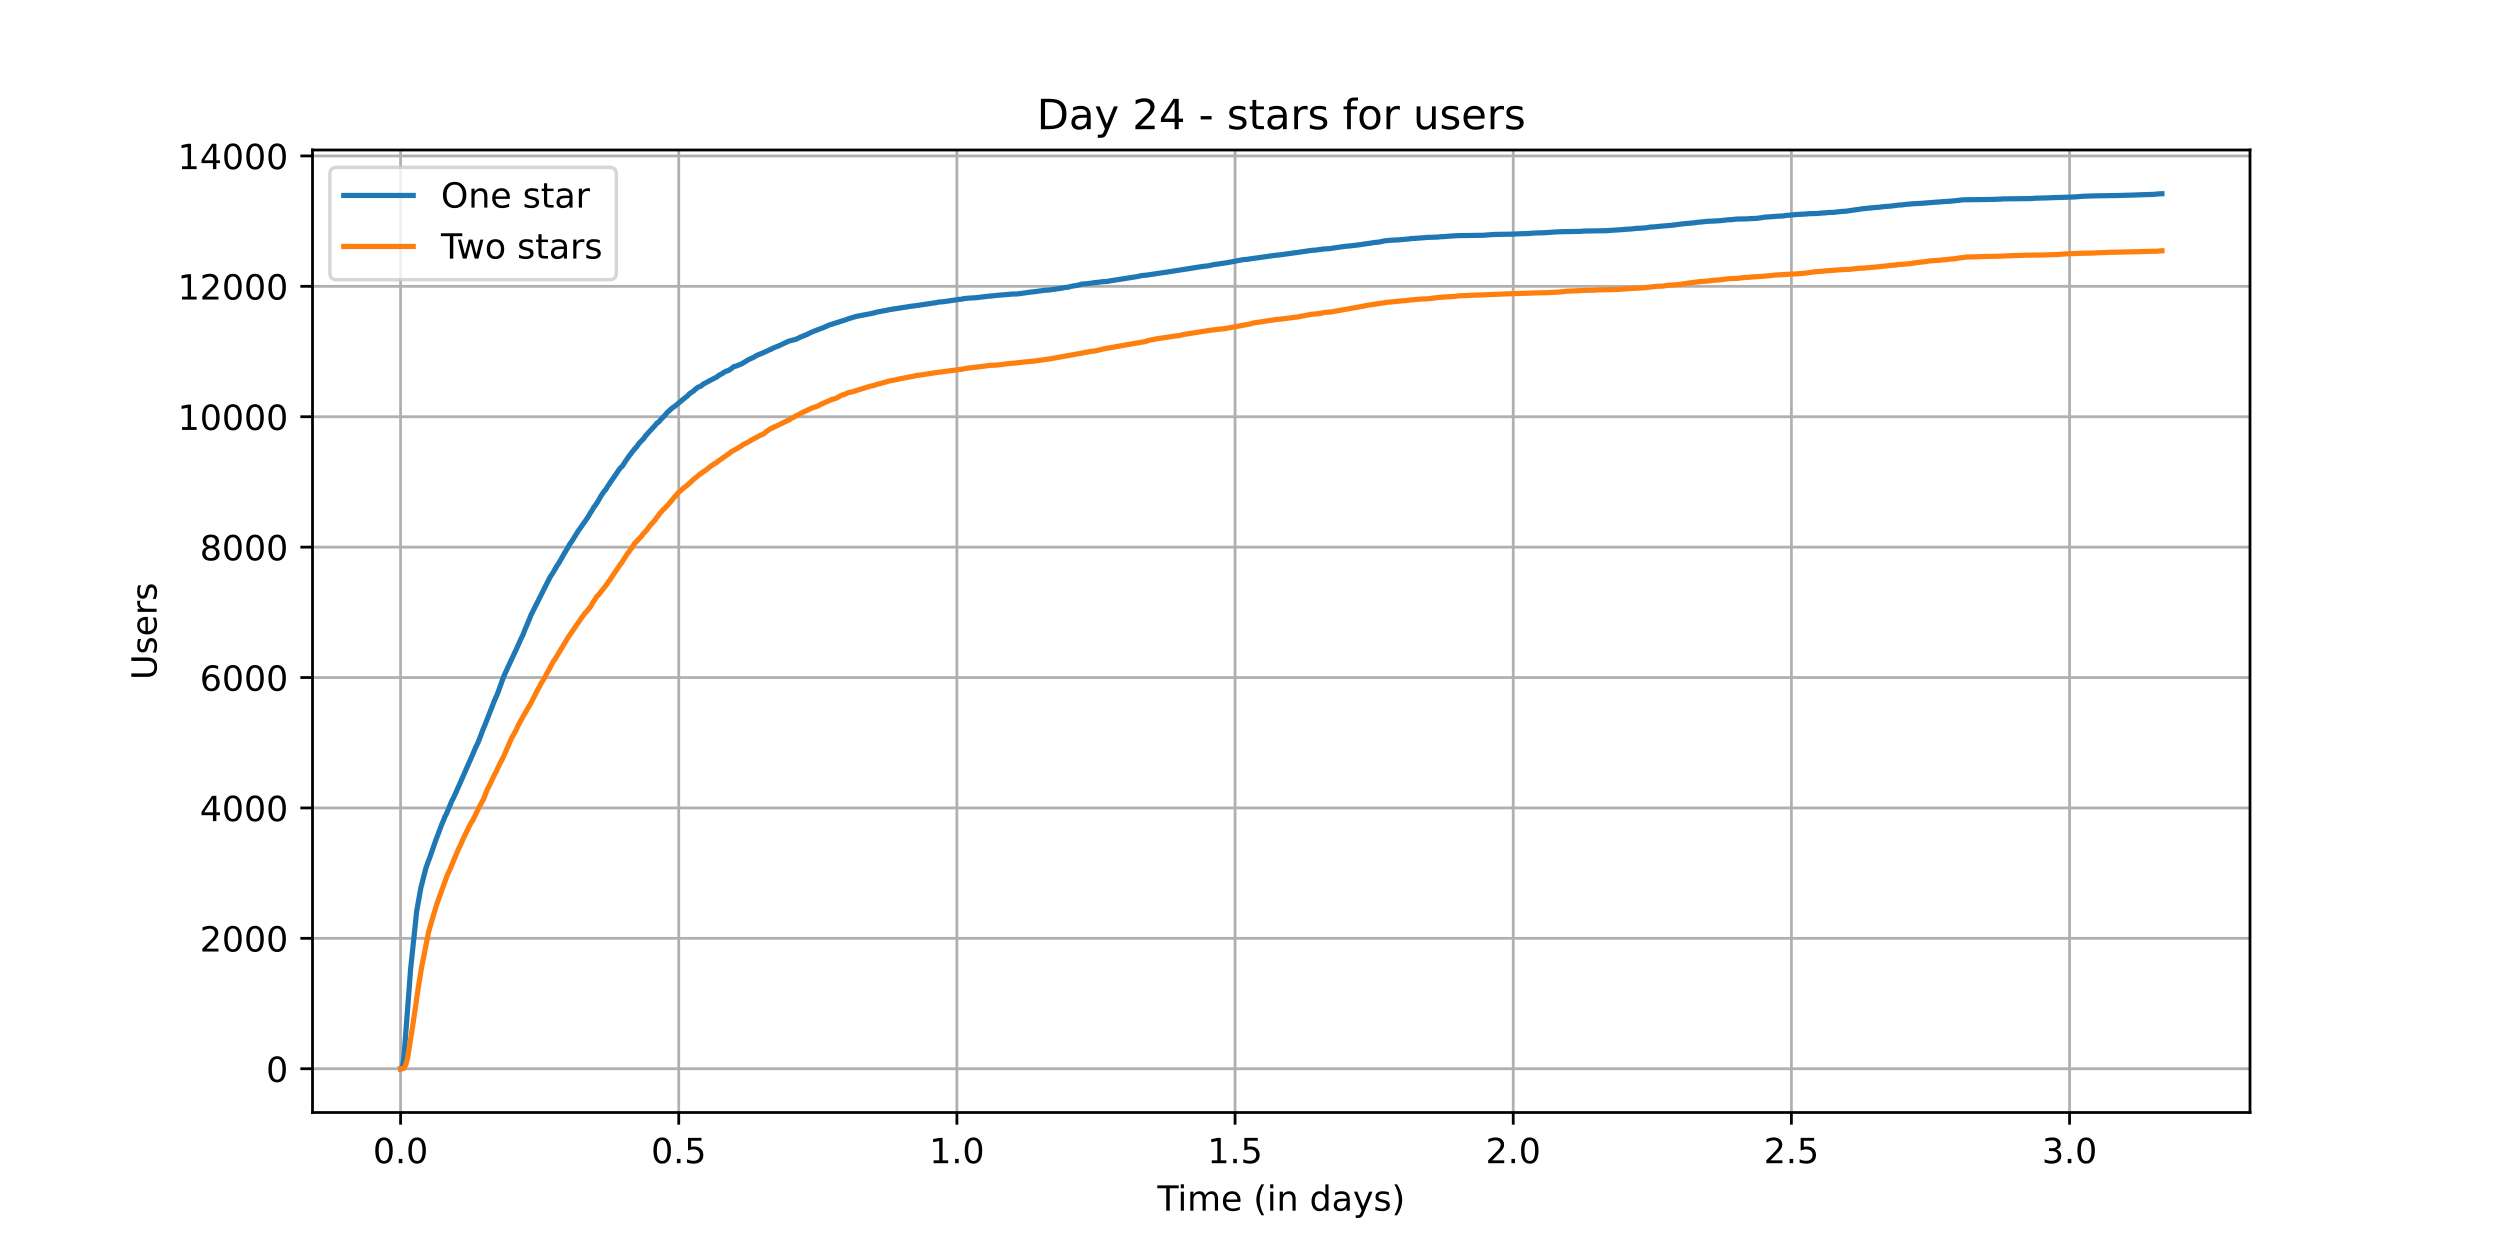 <?xml version="1.0" encoding="utf-8" standalone="no"?>
<!DOCTYPE svg PUBLIC "-//W3C//DTD SVG 1.1//EN"
  "http://www.w3.org/Graphics/SVG/1.1/DTD/svg11.dtd">
<!-- Created with matplotlib (https://matplotlib.org/) -->
<svg height="360pt" version="1.1" viewBox="0 0 720 360" width="720pt" xmlns="http://www.w3.org/2000/svg" xmlns:xlink="http://www.w3.org/1999/xlink">
 <defs>
  <style type="text/css">*{stroke-linecap:butt;stroke-linejoin:round;}</style>
 </defs>
 <g id="figure_1">
  <g id="patch_1">
   <path d="M 0 360 
L 720 360 
L 720 0 
L 0 0 
z
" style="fill:#ffffff;"/>
  </g>
  <g id="axes_1">
   <g id="patch_2">
    <path d="M 90 320.4 
L 648 320.4 
L 648 43.2 
L 90 43.2 
z
" style="fill:#ffffff;"/>
   </g>
   <g id="matplotlib.axis_1">
    <g id="xtick_1">
     <g id="line2d_1">
      <path clip-path="url(#pfce0f8a35a)" d="M 115.364 320.4 
L 115.364 43.2 
" style="fill:none;stroke:#b0b0b0;stroke-linecap:square;stroke-width:0.8;"/>
     </g>
     <g id="line2d_2">
      <defs>
       <path d="M 0 0 
L 0 3.5 
" id="mca5ec46182" style="stroke:#000000;stroke-width:0.8;"/>
      </defs>
      <g>
       <use style="stroke:#000000;stroke-width:0.8;" x="115.364" xlink:href="#mca5ec46182" y="320.4"/>
      </g>
     </g>
     <g id="text_1">
      <!-- 0.0 -->
      <g transform="translate(107.412 334.998)scale(0.1 -0.1)">
       <defs>
        <path d="M 31.781 66.406 
Q 24.172 66.406 20.328 58.906 
Q 16.5 51.422 16.5 36.375 
Q 16.5 21.391 20.328 13.891 
Q 24.172 6.391 31.781 6.391 
Q 39.453 6.391 43.281 13.891 
Q 47.125 21.391 47.125 36.375 
Q 47.125 51.422 43.281 58.906 
Q 39.453 66.406 31.781 66.406 
z
M 31.781 74.219 
Q 44.047 74.219 50.516 64.516 
Q 56.984 54.828 56.984 36.375 
Q 56.984 17.969 50.516 8.266 
Q 44.047 -1.422 31.781 -1.422 
Q 19.531 -1.422 13.062 8.266 
Q 6.594 17.969 6.594 36.375 
Q 6.594 54.828 13.062 64.516 
Q 19.531 74.219 31.781 74.219 
z
" id="DejaVuSans-48"/>
        <path d="M 10.688 12.406 
L 21 12.406 
L 21 0 
L 10.688 0 
z
" id="DejaVuSans-46"/>
       </defs>
       <use xlink:href="#DejaVuSans-48"/>
       <use x="63.623" xlink:href="#DejaVuSans-46"/>
       <use x="95.41" xlink:href="#DejaVuSans-48"/>
      </g>
     </g>
    </g>
    <g id="xtick_2">
     <g id="line2d_3">
      <path clip-path="url(#pfce0f8a35a)" d="M 195.475 320.4 
L 195.475 43.2 
" style="fill:none;stroke:#b0b0b0;stroke-linecap:square;stroke-width:0.8;"/>
     </g>
     <g id="line2d_4">
      <g>
       <use style="stroke:#000000;stroke-width:0.8;" x="195.475" xlink:href="#mca5ec46182" y="320.4"/>
      </g>
     </g>
     <g id="text_2">
      <!-- 0.5 -->
      <g transform="translate(187.524 334.998)scale(0.1 -0.1)">
       <defs>
        <path d="M 10.797 72.906 
L 49.516 72.906 
L 49.516 64.594 
L 19.828 64.594 
L 19.828 46.734 
Q 21.969 47.469 24.109 47.828 
Q 26.266 48.188 28.422 48.188 
Q 40.625 48.188 47.75 41.5 
Q 54.891 34.812 54.891 23.391 
Q 54.891 11.625 47.562 5.094 
Q 40.234 -1.422 26.906 -1.422 
Q 22.312 -1.422 17.547 -0.641 
Q 12.797 0.141 7.719 1.703 
L 7.719 11.625 
Q 12.109 9.234 16.797 8.062 
Q 21.484 6.891 26.703 6.891 
Q 35.156 6.891 40.078 11.328 
Q 45.016 15.766 45.016 23.391 
Q 45.016 31 40.078 35.438 
Q 35.156 39.891 26.703 39.891 
Q 22.75 39.891 18.812 39.016 
Q 14.891 38.141 10.797 36.281 
z
" id="DejaVuSans-53"/>
       </defs>
       <use xlink:href="#DejaVuSans-48"/>
       <use x="63.623" xlink:href="#DejaVuSans-46"/>
       <use x="95.41" xlink:href="#DejaVuSans-53"/>
      </g>
     </g>
    </g>
    <g id="xtick_3">
     <g id="line2d_5">
      <path clip-path="url(#pfce0f8a35a)" d="M 275.587 320.4 
L 275.587 43.2 
" style="fill:none;stroke:#b0b0b0;stroke-linecap:square;stroke-width:0.8;"/>
     </g>
     <g id="line2d_6">
      <g>
       <use style="stroke:#000000;stroke-width:0.8;" x="275.587" xlink:href="#mca5ec46182" y="320.4"/>
      </g>
     </g>
     <g id="text_3">
      <!-- 1.0 -->
      <g transform="translate(267.636 334.998)scale(0.1 -0.1)">
       <defs>
        <path d="M 12.406 8.297 
L 28.516 8.297 
L 28.516 63.922 
L 10.984 60.406 
L 10.984 69.391 
L 28.422 72.906 
L 38.281 72.906 
L 38.281 8.297 
L 54.391 8.297 
L 54.391 0 
L 12.406 0 
z
" id="DejaVuSans-49"/>
       </defs>
       <use xlink:href="#DejaVuSans-49"/>
       <use x="63.623" xlink:href="#DejaVuSans-46"/>
       <use x="95.41" xlink:href="#DejaVuSans-48"/>
      </g>
     </g>
    </g>
    <g id="xtick_4">
     <g id="line2d_7">
      <path clip-path="url(#pfce0f8a35a)" d="M 355.699 320.4 
L 355.699 43.2 
" style="fill:none;stroke:#b0b0b0;stroke-linecap:square;stroke-width:0.8;"/>
     </g>
     <g id="line2d_8">
      <g>
       <use style="stroke:#000000;stroke-width:0.8;" x="355.699" xlink:href="#mca5ec46182" y="320.4"/>
      </g>
     </g>
     <g id="text_4">
      <!-- 1.5 -->
      <g transform="translate(347.747 334.998)scale(0.1 -0.1)">
       <use xlink:href="#DejaVuSans-49"/>
       <use x="63.623" xlink:href="#DejaVuSans-46"/>
       <use x="95.41" xlink:href="#DejaVuSans-53"/>
      </g>
     </g>
    </g>
    <g id="xtick_5">
     <g id="line2d_9">
      <path clip-path="url(#pfce0f8a35a)" d="M 435.811 320.4 
L 435.811 43.2 
" style="fill:none;stroke:#b0b0b0;stroke-linecap:square;stroke-width:0.8;"/>
     </g>
     <g id="line2d_10">
      <g>
       <use style="stroke:#000000;stroke-width:0.8;" x="435.811" xlink:href="#mca5ec46182" y="320.4"/>
      </g>
     </g>
     <g id="text_5">
      <!-- 2.0 -->
      <g transform="translate(427.859 334.998)scale(0.1 -0.1)">
       <defs>
        <path d="M 19.188 8.297 
L 53.609 8.297 
L 53.609 0 
L 7.328 0 
L 7.328 8.297 
Q 12.938 14.109 22.625 23.891 
Q 32.328 33.688 34.812 36.531 
Q 39.547 41.844 41.422 45.531 
Q 43.312 49.219 43.312 52.781 
Q 43.312 58.594 39.234 62.25 
Q 35.156 65.922 28.609 65.922 
Q 23.969 65.922 18.812 64.312 
Q 13.672 62.703 7.812 59.422 
L 7.812 69.391 
Q 13.766 71.781 18.938 73 
Q 24.125 74.219 28.422 74.219 
Q 39.75 74.219 46.484 68.547 
Q 53.219 62.891 53.219 53.422 
Q 53.219 48.922 51.531 44.891 
Q 49.859 40.875 45.406 35.406 
Q 44.188 33.984 37.641 27.219 
Q 31.109 20.453 19.188 8.297 
z
" id="DejaVuSans-50"/>
       </defs>
       <use xlink:href="#DejaVuSans-50"/>
       <use x="63.623" xlink:href="#DejaVuSans-46"/>
       <use x="95.41" xlink:href="#DejaVuSans-48"/>
      </g>
     </g>
    </g>
    <g id="xtick_6">
     <g id="line2d_11">
      <path clip-path="url(#pfce0f8a35a)" d="M 515.923 320.4 
L 515.923 43.2 
" style="fill:none;stroke:#b0b0b0;stroke-linecap:square;stroke-width:0.8;"/>
     </g>
     <g id="line2d_12">
      <g>
       <use style="stroke:#000000;stroke-width:0.8;" x="515.923" xlink:href="#mca5ec46182" y="320.4"/>
      </g>
     </g>
     <g id="text_6">
      <!-- 2.5 -->
      <g transform="translate(507.971 334.998)scale(0.1 -0.1)">
       <use xlink:href="#DejaVuSans-50"/>
       <use x="63.623" xlink:href="#DejaVuSans-46"/>
       <use x="95.41" xlink:href="#DejaVuSans-53"/>
      </g>
     </g>
    </g>
    <g id="xtick_7">
     <g id="line2d_13">
      <path clip-path="url(#pfce0f8a35a)" d="M 596.034 320.4 
L 596.034 43.2 
" style="fill:none;stroke:#b0b0b0;stroke-linecap:square;stroke-width:0.8;"/>
     </g>
     <g id="line2d_14">
      <g>
       <use style="stroke:#000000;stroke-width:0.8;" x="596.034" xlink:href="#mca5ec46182" y="320.4"/>
      </g>
     </g>
     <g id="text_7">
      <!-- 3.0 -->
      <g transform="translate(588.083 334.998)scale(0.1 -0.1)">
       <defs>
        <path d="M 40.578 39.312 
Q 47.656 37.797 51.625 33 
Q 55.609 28.219 55.609 21.188 
Q 55.609 10.406 48.188 4.484 
Q 40.766 -1.422 27.094 -1.422 
Q 22.516 -1.422 17.656 -0.516 
Q 12.797 0.391 7.625 2.203 
L 7.625 11.719 
Q 11.719 9.328 16.594 8.109 
Q 21.484 6.891 26.812 6.891 
Q 36.078 6.891 40.938 10.547 
Q 45.797 14.203 45.797 21.188 
Q 45.797 27.641 41.281 31.266 
Q 36.766 34.906 28.719 34.906 
L 20.219 34.906 
L 20.219 43.016 
L 29.109 43.016 
Q 36.375 43.016 40.234 45.922 
Q 44.094 48.828 44.094 54.297 
Q 44.094 59.906 40.109 62.906 
Q 36.141 65.922 28.719 65.922 
Q 24.656 65.922 20.016 65.031 
Q 15.375 64.156 9.812 62.312 
L 9.812 71.094 
Q 15.438 72.656 20.344 73.438 
Q 25.25 74.219 29.594 74.219 
Q 40.828 74.219 47.359 69.109 
Q 53.906 64.016 53.906 55.328 
Q 53.906 49.266 50.438 45.094 
Q 46.969 40.922 40.578 39.312 
z
" id="DejaVuSans-51"/>
       </defs>
       <use xlink:href="#DejaVuSans-51"/>
       <use x="63.623" xlink:href="#DejaVuSans-46"/>
       <use x="95.41" xlink:href="#DejaVuSans-48"/>
      </g>
     </g>
    </g>
    <g id="text_8">
     <!-- Time (in days) -->
     <g transform="translate(333.327 348.677)scale(0.1 -0.1)">
      <defs>
       <path d="M -0.297 72.906 
L 61.375 72.906 
L 61.375 64.594 
L 35.5 64.594 
L 35.5 0 
L 25.594 0 
L 25.594 64.594 
L -0.297 64.594 
z
" id="DejaVuSans-84"/>
       <path d="M 9.422 54.688 
L 18.406 54.688 
L 18.406 0 
L 9.422 0 
z
M 9.422 75.984 
L 18.406 75.984 
L 18.406 64.594 
L 9.422 64.594 
z
" id="DejaVuSans-105"/>
       <path d="M 52 44.188 
Q 55.375 50.25 60.062 53.125 
Q 64.75 56 71.094 56 
Q 79.641 56 84.281 50.016 
Q 88.922 44.047 88.922 33.016 
L 88.922 0 
L 79.891 0 
L 79.891 32.719 
Q 79.891 40.578 77.094 44.375 
Q 74.312 48.188 68.609 48.188 
Q 61.625 48.188 57.562 43.547 
Q 53.516 38.922 53.516 30.906 
L 53.516 0 
L 44.484 0 
L 44.484 32.719 
Q 44.484 40.625 41.703 44.406 
Q 38.922 48.188 33.109 48.188 
Q 26.219 48.188 22.156 43.531 
Q 18.109 38.875 18.109 30.906 
L 18.109 0 
L 9.078 0 
L 9.078 54.688 
L 18.109 54.688 
L 18.109 46.188 
Q 21.188 51.219 25.484 53.609 
Q 29.781 56 35.688 56 
Q 41.656 56 45.828 52.969 
Q 50 49.953 52 44.188 
z
" id="DejaVuSans-109"/>
       <path d="M 56.203 29.594 
L 56.203 25.203 
L 14.891 25.203 
Q 15.484 15.922 20.484 11.062 
Q 25.484 6.203 34.422 6.203 
Q 39.594 6.203 44.453 7.469 
Q 49.312 8.734 54.109 11.281 
L 54.109 2.781 
Q 49.266 0.734 44.188 -0.344 
Q 39.109 -1.422 33.891 -1.422 
Q 20.797 -1.422 13.156 6.188 
Q 5.516 13.812 5.516 26.812 
Q 5.516 40.234 12.766 48.109 
Q 20.016 56 32.328 56 
Q 43.359 56 49.781 48.891 
Q 56.203 41.797 56.203 29.594 
z
M 47.219 32.234 
Q 47.125 39.594 43.094 43.984 
Q 39.062 48.391 32.422 48.391 
Q 24.906 48.391 20.391 44.141 
Q 15.875 39.891 15.188 32.172 
z
" id="DejaVuSans-101"/>
       <path id="DejaVuSans-32"/>
       <path d="M 31 75.875 
Q 24.469 64.656 21.281 53.656 
Q 18.109 42.672 18.109 31.391 
Q 18.109 20.125 21.312 9.062 
Q 24.516 -2 31 -13.188 
L 23.188 -13.188 
Q 15.875 -1.703 12.234 9.375 
Q 8.594 20.453 8.594 31.391 
Q 8.594 42.281 12.203 53.312 
Q 15.828 64.359 23.188 75.875 
z
" id="DejaVuSans-40"/>
       <path d="M 54.891 33.016 
L 54.891 0 
L 45.906 0 
L 45.906 32.719 
Q 45.906 40.484 42.875 44.328 
Q 39.844 48.188 33.797 48.188 
Q 26.516 48.188 22.312 43.547 
Q 18.109 38.922 18.109 30.906 
L 18.109 0 
L 9.078 0 
L 9.078 54.688 
L 18.109 54.688 
L 18.109 46.188 
Q 21.344 51.125 25.703 53.562 
Q 30.078 56 35.797 56 
Q 45.219 56 50.047 50.172 
Q 54.891 44.344 54.891 33.016 
z
" id="DejaVuSans-110"/>
       <path d="M 45.406 46.391 
L 45.406 75.984 
L 54.391 75.984 
L 54.391 0 
L 45.406 0 
L 45.406 8.203 
Q 42.578 3.328 38.25 0.953 
Q 33.938 -1.422 27.875 -1.422 
Q 17.969 -1.422 11.734 6.484 
Q 5.516 14.406 5.516 27.297 
Q 5.516 40.188 11.734 48.094 
Q 17.969 56 27.875 56 
Q 33.938 56 38.25 53.625 
Q 42.578 51.266 45.406 46.391 
z
M 14.797 27.297 
Q 14.797 17.391 18.875 11.75 
Q 22.953 6.109 30.078 6.109 
Q 37.203 6.109 41.297 11.75 
Q 45.406 17.391 45.406 27.297 
Q 45.406 37.203 41.297 42.844 
Q 37.203 48.484 30.078 48.484 
Q 22.953 48.484 18.875 42.844 
Q 14.797 37.203 14.797 27.297 
z
" id="DejaVuSans-100"/>
       <path d="M 34.281 27.484 
Q 23.391 27.484 19.188 25 
Q 14.984 22.516 14.984 16.5 
Q 14.984 11.719 18.141 8.906 
Q 21.297 6.109 26.703 6.109 
Q 34.188 6.109 38.703 11.406 
Q 43.219 16.703 43.219 25.484 
L 43.219 27.484 
z
M 52.203 31.203 
L 52.203 0 
L 43.219 0 
L 43.219 8.297 
Q 40.141 3.328 35.547 0.953 
Q 30.953 -1.422 24.312 -1.422 
Q 15.922 -1.422 10.953 3.297 
Q 6 8.016 6 15.922 
Q 6 25.141 12.172 29.828 
Q 18.359 34.516 30.609 34.516 
L 43.219 34.516 
L 43.219 35.406 
Q 43.219 41.609 39.141 45 
Q 35.062 48.391 27.688 48.391 
Q 23 48.391 18.547 47.266 
Q 14.109 46.141 10.016 43.891 
L 10.016 52.203 
Q 14.938 54.109 19.578 55.047 
Q 24.219 56 28.609 56 
Q 40.484 56 46.344 49.844 
Q 52.203 43.703 52.203 31.203 
z
" id="DejaVuSans-97"/>
       <path d="M 32.172 -5.078 
Q 28.375 -14.844 24.75 -17.812 
Q 21.141 -20.797 15.094 -20.797 
L 7.906 -20.797 
L 7.906 -13.281 
L 13.188 -13.281 
Q 16.891 -13.281 18.938 -11.516 
Q 21 -9.766 23.484 -3.219 
L 25.094 0.875 
L 2.984 54.688 
L 12.5 54.688 
L 29.594 11.922 
L 46.688 54.688 
L 56.203 54.688 
z
" id="DejaVuSans-121"/>
       <path d="M 44.281 53.078 
L 44.281 44.578 
Q 40.484 46.531 36.375 47.5 
Q 32.281 48.484 27.875 48.484 
Q 21.188 48.484 17.844 46.438 
Q 14.5 44.391 14.5 40.281 
Q 14.5 37.156 16.891 35.375 
Q 19.281 33.594 26.516 31.984 
L 29.594 31.297 
Q 39.156 29.25 43.188 25.516 
Q 47.219 21.781 47.219 15.094 
Q 47.219 7.469 41.188 3.016 
Q 35.156 -1.422 24.609 -1.422 
Q 20.219 -1.422 15.453 -0.562 
Q 10.688 0.297 5.422 2 
L 5.422 11.281 
Q 10.406 8.688 15.234 7.391 
Q 20.062 6.109 24.812 6.109 
Q 31.156 6.109 34.562 8.281 
Q 37.984 10.453 37.984 14.406 
Q 37.984 18.062 35.516 20.016 
Q 33.062 21.969 24.703 23.781 
L 21.578 24.516 
Q 13.234 26.266 9.516 29.906 
Q 5.812 33.547 5.812 39.891 
Q 5.812 47.609 11.281 51.797 
Q 16.75 56 26.812 56 
Q 31.781 56 36.172 55.266 
Q 40.578 54.547 44.281 53.078 
z
" id="DejaVuSans-115"/>
       <path d="M 8.016 75.875 
L 15.828 75.875 
Q 23.141 64.359 26.781 53.312 
Q 30.422 42.281 30.422 31.391 
Q 30.422 20.453 26.781 9.375 
Q 23.141 -1.703 15.828 -13.188 
L 8.016 -13.188 
Q 14.5 -2 17.703 9.062 
Q 20.906 20.125 20.906 31.391 
Q 20.906 42.672 17.703 53.656 
Q 14.5 64.656 8.016 75.875 
z
" id="DejaVuSans-41"/>
      </defs>
      <use xlink:href="#DejaVuSans-84"/>
      <use x="57.959" xlink:href="#DejaVuSans-105"/>
      <use x="85.742" xlink:href="#DejaVuSans-109"/>
      <use x="183.154" xlink:href="#DejaVuSans-101"/>
      <use x="244.678" xlink:href="#DejaVuSans-32"/>
      <use x="276.465" xlink:href="#DejaVuSans-40"/>
      <use x="315.479" xlink:href="#DejaVuSans-105"/>
      <use x="343.262" xlink:href="#DejaVuSans-110"/>
      <use x="406.641" xlink:href="#DejaVuSans-32"/>
      <use x="438.428" xlink:href="#DejaVuSans-100"/>
      <use x="501.904" xlink:href="#DejaVuSans-97"/>
      <use x="563.184" xlink:href="#DejaVuSans-121"/>
      <use x="622.363" xlink:href="#DejaVuSans-115"/>
      <use x="674.463" xlink:href="#DejaVuSans-41"/>
     </g>
    </g>
   </g>
   <g id="matplotlib.axis_2">
    <g id="ytick_1">
     <g id="line2d_15">
      <path clip-path="url(#pfce0f8a35a)" d="M 90 307.8 
L 648 307.8 
" style="fill:none;stroke:#b0b0b0;stroke-linecap:square;stroke-width:0.8;"/>
     </g>
     <g id="line2d_16">
      <defs>
       <path d="M 0 0 
L -3.5 0 
" id="mdea7ff1e3d" style="stroke:#000000;stroke-width:0.8;"/>
      </defs>
      <g>
       <use style="stroke:#000000;stroke-width:0.8;" x="90" xlink:href="#mdea7ff1e3d" y="307.8"/>
      </g>
     </g>
     <g id="text_9">
      <!-- 0 -->
      <g transform="translate(76.638 311.599)scale(0.1 -0.1)">
       <use xlink:href="#DejaVuSans-48"/>
      </g>
     </g>
    </g>
    <g id="ytick_2">
     <g id="line2d_17">
      <path clip-path="url(#pfce0f8a35a)" d="M 90 270.244 
L 648 270.244 
" style="fill:none;stroke:#b0b0b0;stroke-linecap:square;stroke-width:0.8;"/>
     </g>
     <g id="line2d_18">
      <g>
       <use style="stroke:#000000;stroke-width:0.8;" x="90" xlink:href="#mdea7ff1e3d" y="270.244"/>
      </g>
     </g>
     <g id="text_10">
      <!-- 2000 -->
      <g transform="translate(57.55 274.043)scale(0.1 -0.1)">
       <use xlink:href="#DejaVuSans-50"/>
       <use x="63.623" xlink:href="#DejaVuSans-48"/>
       <use x="127.246" xlink:href="#DejaVuSans-48"/>
       <use x="190.869" xlink:href="#DejaVuSans-48"/>
      </g>
     </g>
    </g>
    <g id="ytick_3">
     <g id="line2d_19">
      <path clip-path="url(#pfce0f8a35a)" d="M 90 232.688 
L 648 232.688 
" style="fill:none;stroke:#b0b0b0;stroke-linecap:square;stroke-width:0.8;"/>
     </g>
     <g id="line2d_20">
      <g>
       <use style="stroke:#000000;stroke-width:0.8;" x="90" xlink:href="#mdea7ff1e3d" y="232.688"/>
      </g>
     </g>
     <g id="text_11">
      <!-- 4000 -->
      <g transform="translate(57.55 236.487)scale(0.1 -0.1)">
       <defs>
        <path d="M 37.797 64.312 
L 12.891 25.391 
L 37.797 25.391 
z
M 35.203 72.906 
L 47.609 72.906 
L 47.609 25.391 
L 58.016 25.391 
L 58.016 17.188 
L 47.609 17.188 
L 47.609 0 
L 37.797 0 
L 37.797 17.188 
L 4.891 17.188 
L 4.891 26.703 
z
" id="DejaVuSans-52"/>
       </defs>
       <use xlink:href="#DejaVuSans-52"/>
       <use x="63.623" xlink:href="#DejaVuSans-48"/>
       <use x="127.246" xlink:href="#DejaVuSans-48"/>
       <use x="190.869" xlink:href="#DejaVuSans-48"/>
      </g>
     </g>
    </g>
    <g id="ytick_4">
     <g id="line2d_21">
      <path clip-path="url(#pfce0f8a35a)" d="M 90 195.132 
L 648 195.132 
" style="fill:none;stroke:#b0b0b0;stroke-linecap:square;stroke-width:0.8;"/>
     </g>
     <g id="line2d_22">
      <g>
       <use style="stroke:#000000;stroke-width:0.8;" x="90" xlink:href="#mdea7ff1e3d" y="195.132"/>
      </g>
     </g>
     <g id="text_12">
      <!-- 6000 -->
      <g transform="translate(57.55 198.932)scale(0.1 -0.1)">
       <defs>
        <path d="M 33.016 40.375 
Q 26.375 40.375 22.484 35.828 
Q 18.609 31.297 18.609 23.391 
Q 18.609 15.531 22.484 10.953 
Q 26.375 6.391 33.016 6.391 
Q 39.656 6.391 43.531 10.953 
Q 47.406 15.531 47.406 23.391 
Q 47.406 31.297 43.531 35.828 
Q 39.656 40.375 33.016 40.375 
z
M 52.594 71.297 
L 52.594 62.312 
Q 48.875 64.062 45.094 64.984 
Q 41.312 65.922 37.594 65.922 
Q 27.828 65.922 22.672 59.328 
Q 17.531 52.734 16.797 39.406 
Q 19.672 43.656 24.016 45.922 
Q 28.375 48.188 33.594 48.188 
Q 44.578 48.188 50.953 41.516 
Q 57.328 34.859 57.328 23.391 
Q 57.328 12.156 50.688 5.359 
Q 44.047 -1.422 33.016 -1.422 
Q 20.359 -1.422 13.672 8.266 
Q 6.984 17.969 6.984 36.375 
Q 6.984 53.656 15.188 63.938 
Q 23.391 74.219 37.203 74.219 
Q 40.922 74.219 44.703 73.484 
Q 48.484 72.75 52.594 71.297 
z
" id="DejaVuSans-54"/>
       </defs>
       <use xlink:href="#DejaVuSans-54"/>
       <use x="63.623" xlink:href="#DejaVuSans-48"/>
       <use x="127.246" xlink:href="#DejaVuSans-48"/>
       <use x="190.869" xlink:href="#DejaVuSans-48"/>
      </g>
     </g>
    </g>
    <g id="ytick_5">
     <g id="line2d_23">
      <path clip-path="url(#pfce0f8a35a)" d="M 90 157.576 
L 648 157.576 
" style="fill:none;stroke:#b0b0b0;stroke-linecap:square;stroke-width:0.8;"/>
     </g>
     <g id="line2d_24">
      <g>
       <use style="stroke:#000000;stroke-width:0.8;" x="90" xlink:href="#mdea7ff1e3d" y="157.576"/>
      </g>
     </g>
     <g id="text_13">
      <!-- 8000 -->
      <g transform="translate(57.55 161.376)scale(0.1 -0.1)">
       <defs>
        <path d="M 31.781 34.625 
Q 24.75 34.625 20.719 30.859 
Q 16.703 27.094 16.703 20.516 
Q 16.703 13.922 20.719 10.156 
Q 24.75 6.391 31.781 6.391 
Q 38.812 6.391 42.859 10.172 
Q 46.922 13.969 46.922 20.516 
Q 46.922 27.094 42.891 30.859 
Q 38.875 34.625 31.781 34.625 
z
M 21.922 38.812 
Q 15.578 40.375 12.031 44.719 
Q 8.5 49.078 8.5 55.328 
Q 8.5 64.062 14.719 69.141 
Q 20.953 74.219 31.781 74.219 
Q 42.672 74.219 48.875 69.141 
Q 55.078 64.062 55.078 55.328 
Q 55.078 49.078 51.531 44.719 
Q 48 40.375 41.703 38.812 
Q 48.828 37.156 52.797 32.312 
Q 56.781 27.484 56.781 20.516 
Q 56.781 9.906 50.312 4.234 
Q 43.844 -1.422 31.781 -1.422 
Q 19.734 -1.422 13.25 4.234 
Q 6.781 9.906 6.781 20.516 
Q 6.781 27.484 10.781 32.312 
Q 14.797 37.156 21.922 38.812 
z
M 18.312 54.391 
Q 18.312 48.734 21.844 45.562 
Q 25.391 42.391 31.781 42.391 
Q 38.141 42.391 41.719 45.562 
Q 45.312 48.734 45.312 54.391 
Q 45.312 60.062 41.719 63.234 
Q 38.141 66.406 31.781 66.406 
Q 25.391 66.406 21.844 63.234 
Q 18.312 60.062 18.312 54.391 
z
" id="DejaVuSans-56"/>
       </defs>
       <use xlink:href="#DejaVuSans-56"/>
       <use x="63.623" xlink:href="#DejaVuSans-48"/>
       <use x="127.246" xlink:href="#DejaVuSans-48"/>
       <use x="190.869" xlink:href="#DejaVuSans-48"/>
      </g>
     </g>
    </g>
    <g id="ytick_6">
     <g id="line2d_25">
      <path clip-path="url(#pfce0f8a35a)" d="M 90 120.021 
L 648 120.021 
" style="fill:none;stroke:#b0b0b0;stroke-linecap:square;stroke-width:0.8;"/>
     </g>
     <g id="line2d_26">
      <g>
       <use style="stroke:#000000;stroke-width:0.8;" x="90" xlink:href="#mdea7ff1e3d" y="120.021"/>
      </g>
     </g>
     <g id="text_14">
      <!-- 10000 -->
      <g transform="translate(51.188 123.82)scale(0.1 -0.1)">
       <use xlink:href="#DejaVuSans-49"/>
       <use x="63.623" xlink:href="#DejaVuSans-48"/>
       <use x="127.246" xlink:href="#DejaVuSans-48"/>
       <use x="190.869" xlink:href="#DejaVuSans-48"/>
       <use x="254.492" xlink:href="#DejaVuSans-48"/>
      </g>
     </g>
    </g>
    <g id="ytick_7">
     <g id="line2d_27">
      <path clip-path="url(#pfce0f8a35a)" d="M 90 82.465 
L 648 82.465 
" style="fill:none;stroke:#b0b0b0;stroke-linecap:square;stroke-width:0.8;"/>
     </g>
     <g id="line2d_28">
      <g>
       <use style="stroke:#000000;stroke-width:0.8;" x="90" xlink:href="#mdea7ff1e3d" y="82.465"/>
      </g>
     </g>
     <g id="text_15">
      <!-- 12000 -->
      <g transform="translate(51.188 86.264)scale(0.1 -0.1)">
       <use xlink:href="#DejaVuSans-49"/>
       <use x="63.623" xlink:href="#DejaVuSans-50"/>
       <use x="127.246" xlink:href="#DejaVuSans-48"/>
       <use x="190.869" xlink:href="#DejaVuSans-48"/>
       <use x="254.492" xlink:href="#DejaVuSans-48"/>
      </g>
     </g>
    </g>
    <g id="ytick_8">
     <g id="line2d_29">
      <path clip-path="url(#pfce0f8a35a)" d="M 90 44.909 
L 648 44.909 
" style="fill:none;stroke:#b0b0b0;stroke-linecap:square;stroke-width:0.8;"/>
     </g>
     <g id="line2d_30">
      <g>
       <use style="stroke:#000000;stroke-width:0.8;" x="90" xlink:href="#mdea7ff1e3d" y="44.909"/>
      </g>
     </g>
     <g id="text_16">
      <!-- 14000 -->
      <g transform="translate(51.188 48.708)scale(0.1 -0.1)">
       <use xlink:href="#DejaVuSans-49"/>
       <use x="63.623" xlink:href="#DejaVuSans-52"/>
       <use x="127.246" xlink:href="#DejaVuSans-48"/>
       <use x="190.869" xlink:href="#DejaVuSans-48"/>
       <use x="254.492" xlink:href="#DejaVuSans-48"/>
      </g>
     </g>
    </g>
    <g id="text_17">
     <!-- Users -->
     <g transform="translate(45.108 195.801)rotate(-90)scale(0.1 -0.1)">
      <defs>
       <path d="M 8.688 72.906 
L 18.609 72.906 
L 18.609 28.609 
Q 18.609 16.891 22.844 11.734 
Q 27.094 6.594 36.625 6.594 
Q 46.094 6.594 50.344 11.734 
Q 54.594 16.891 54.594 28.609 
L 54.594 72.906 
L 64.5 72.906 
L 64.5 27.391 
Q 64.5 13.141 57.438 5.859 
Q 50.391 -1.422 36.625 -1.422 
Q 22.797 -1.422 15.734 5.859 
Q 8.688 13.141 8.688 27.391 
z
" id="DejaVuSans-85"/>
       <path d="M 41.109 46.297 
Q 39.594 47.172 37.812 47.578 
Q 36.031 48 33.891 48 
Q 26.266 48 22.188 43.047 
Q 18.109 38.094 18.109 28.812 
L 18.109 0 
L 9.078 0 
L 9.078 54.688 
L 18.109 54.688 
L 18.109 46.188 
Q 20.953 51.172 25.484 53.578 
Q 30.031 56 36.531 56 
Q 37.453 56 38.578 55.875 
Q 39.703 55.766 41.062 55.516 
z
" id="DejaVuSans-114"/>
      </defs>
      <use xlink:href="#DejaVuSans-85"/>
      <use x="73.193" xlink:href="#DejaVuSans-115"/>
      <use x="125.293" xlink:href="#DejaVuSans-101"/>
      <use x="186.816" xlink:href="#DejaVuSans-114"/>
      <use x="227.93" xlink:href="#DejaVuSans-115"/>
     </g>
    </g>
   </g>
   <g id="line2d_31">
    <path clip-path="url(#pfce0f8a35a)" d="M 115.364 307.8 
L 115.707 307.762 
L 115.927 307.368 
L 116.369 304.007 
L 117.582 288.064 
L 118.244 279.22 
L 120.009 262.376 
L 121.222 255.635 
L 122.655 250.02 
L 122.985 249.119 
L 123.315 248.105 
L 123.647 247.354 
L 124.64 244.481 
L 125.522 241.927 
L 125.852 241.044 
L 126.182 240.199 
L 127.175 237.533 
L 127.837 236.031 
L 128.167 235.111 
L 128.387 234.81 
L 130.262 230.36 
L 130.483 230.041 
L 131.145 228.613 
L 136.328 216.84 
L 136.879 215.506 
L 137.76 213.647 
L 139.084 210.173 
L 139.746 208.577 
L 141.179 204.916 
L 141.73 203.507 
L 142.392 201.761 
L 143.164 200.071 
L 143.494 199.207 
L 144.927 195.207 
L 145.48 193.912 
L 146.802 191.039 
L 147.132 190.344 
L 148.897 186.551 
L 150.22 183.603 
L 150.552 183.002 
L 151.102 181.537 
L 152.425 178.42 
L 152.866 177.256 
L 158.379 166.271 
L 159.262 164.937 
L 160.586 162.646 
L 160.916 162.233 
L 162.791 158.928 
L 163.453 157.877 
L 164.004 156.844 
L 164.666 155.924 
L 166.539 152.901 
L 169.185 149.145 
L 170.177 147.474 
L 170.509 147.023 
L 171.06 145.99 
L 171.171 145.953 
L 172.052 144.638 
L 172.384 144.094 
L 173.155 142.704 
L 173.927 141.615 
L 174.257 141.183 
L 174.478 140.958 
L 174.919 140.207 
L 175.911 138.705 
L 176.243 138.254 
L 176.573 137.785 
L 178.007 135.663 
L 178.669 134.742 
L 179.219 134.273 
L 180.323 132.545 
L 180.432 132.47 
L 180.983 131.569 
L 181.094 131.513 
L 181.315 131.137 
L 181.754 130.649 
L 181.975 130.236 
L 182.307 129.917 
L 182.637 129.391 
L 182.748 129.391 
L 183.188 128.809 
L 183.299 128.771 
L 184.071 127.644 
L 185.063 126.63 
L 185.395 126.311 
L 185.834 125.635 
L 186.608 124.753 
L 188.812 122.349 
L 189.143 121.88 
L 189.695 121.542 
L 190.025 121.147 
L 190.797 120.302 
L 190.908 120.265 
L 191.129 119.964 
L 191.349 119.795 
L 192.121 118.8 
L 192.451 118.537 
L 193.664 117.448 
L 194.105 117.185 
L 197.634 114.275 
L 197.964 114.068 
L 198.515 113.43 
L 199.839 112.547 
L 200.06 112.284 
L 200.39 111.984 
L 200.501 111.965 
L 200.942 111.57 
L 201.934 111.157 
L 202.485 110.65 
L 206.565 108.491 
L 207.006 108.115 
L 207.889 107.646 
L 208.221 107.458 
L 208.442 107.252 
L 208.992 106.97 
L 209.323 106.82 
L 209.764 106.726 
L 210.426 106.294 
L 211.42 105.543 
L 211.971 105.449 
L 213.625 104.773 
L 215.5 103.609 
L 215.72 103.515 
L 216.603 103.12 
L 217.375 102.707 
L 217.706 102.482 
L 218.257 102.219 
L 219.802 101.599 
L 221.786 100.679 
L 222.116 100.567 
L 222.448 100.341 
L 222.778 100.21 
L 223.11 100.06 
L 223.993 99.703 
L 224.214 99.646 
L 227.081 98.276 
L 228.516 97.9 
L 229.287 97.694 
L 229.84 97.412 
L 230.061 97.337 
L 230.502 97.074 
L 231.053 96.886 
L 232.156 96.417 
L 232.486 96.304 
L 232.928 96.041 
L 233.92 95.59 
L 234.361 95.403 
L 237.009 94.407 
L 237.451 94.22 
L 238.222 93.882 
L 238.554 93.694 
L 242.855 92.323 
L 243.517 92.117 
L 243.958 91.929 
L 246.604 91.121 
L 251.018 90.276 
L 251.899 90.07 
L 252.119 90.032 
L 252.34 89.92 
L 255.76 89.281 
L 256.092 89.187 
L 262.706 88.154 
L 263.589 88.061 
L 269.323 87.197 
L 269.874 87.122 
L 270.315 86.99 
L 271.639 86.896 
L 275.057 86.408 
L 275.498 86.314 
L 276.049 86.239 
L 277.041 86.164 
L 277.371 86.032 
L 279.137 85.845 
L 281.011 85.751 
L 283.105 85.488 
L 283.767 85.413 
L 284.318 85.338 
L 285.531 85.244 
L 287.517 85.018 
L 288.839 84.925 
L 290.163 84.812 
L 290.823 84.756 
L 291.155 84.699 
L 293.14 84.643 
L 293.47 84.587 
L 296.889 84.117 
L 297.772 84.023 
L 300.86 83.61 
L 302.184 83.516 
L 305.82 82.99 
L 306.262 82.897 
L 306.924 82.765 
L 307.695 82.709 
L 308.357 82.483 
L 308.908 82.408 
L 309.128 82.333 
L 309.791 82.258 
L 310.673 82.07 
L 311.116 81.976 
L 311.447 81.826 
L 312.771 81.751 
L 313.321 81.676 
L 314.093 81.582 
L 314.755 81.469 
L 315.306 81.394 
L 315.747 81.357 
L 317.731 81.113 
L 319.055 81.038 
L 319.497 80.925 
L 327.545 79.648 
L 327.986 79.554 
L 328.869 79.348 
L 330.082 79.254 
L 335.154 78.484 
L 335.925 78.39 
L 344.747 76.982 
L 345.297 76.906 
L 345.96 76.794 
L 347.944 76.55 
L 348.274 76.512 
L 348.495 76.437 
L 348.826 76.381 
L 349.157 76.268 
L 352.795 75.742 
L 353.457 75.648 
L 357.757 74.822 
L 358.088 74.766 
L 359.191 74.691 
L 359.851 74.578 
L 363.712 74.033 
L 364.374 73.939 
L 367.462 73.508 
L 368.563 73.414 
L 372.534 72.85 
L 373.305 72.756 
L 377.83 72.099 
L 379.154 72.005 
L 379.705 71.911 
L 380.476 71.836 
L 380.918 71.724 
L 382.683 71.63 
L 387.427 70.935 
L 388.639 70.841 
L 390.403 70.635 
L 391.176 70.541 
L 395.147 69.959 
L 395.588 69.865 
L 396.91 69.733 
L 397.572 69.639 
L 398.676 69.376 
L 400.332 69.207 
L 401.986 69.114 
L 402.869 69.076 
L 403.863 68.982 
L 404.964 68.888 
L 405.847 68.813 
L 406.177 68.719 
L 407.942 68.625 
L 409.044 68.531 
L 410.257 68.456 
L 410.809 68.381 
L 411.469 68.362 
L 414.336 68.269 
L 414.668 68.193 
L 416.432 68.1 
L 417.756 67.987 
L 419.299 67.893 
L 420.07 67.855 
L 427.128 67.762 
L 428.23 67.668 
L 429.663 67.574 
L 430.546 67.517 
L 435.948 67.424 
L 437.051 67.348 
L 440.137 67.255 
L 441.571 67.123 
L 444.658 67.029 
L 445.762 66.954 
L 446.975 66.879 
L 447.416 66.841 
L 448.959 66.748 
L 449.73 66.729 
L 455.023 66.635 
L 456.236 66.541 
L 462.411 66.447 
L 463.403 66.391 
L 464.616 66.297 
L 465.608 66.241 
L 466.932 66.147 
L 468.256 66.034 
L 469.799 65.94 
L 471.342 65.771 
L 473.217 65.677 
L 473.658 65.64 
L 474.43 65.546 
L 475.092 65.414 
L 476.416 65.339 
L 476.855 65.302 
L 477.628 65.208 
L 478.843 65.095 
L 480.056 65.001 
L 481.157 64.907 
L 482.04 64.813 
L 484.686 64.457 
L 485.788 64.363 
L 487.221 64.231 
L 488.104 64.156 
L 488.766 64.025 
L 489.979 63.931 
L 491.633 63.743 
L 493.838 63.649 
L 494.61 63.612 
L 495.822 63.518 
L 496.264 63.461 
L 496.926 63.386 
L 497.367 63.33 
L 498.801 63.236 
L 500.234 63.086 
L 503.431 63.03 
L 503.761 62.973 
L 506.077 62.879 
L 506.738 62.767 
L 507.401 62.692 
L 507.733 62.616 
L 508.394 62.523 
L 509.386 62.466 
L 510.71 62.372 
L 511.811 62.278 
L 513.688 62.185 
L 514.129 62.072 
L 515.453 61.959 
L 516.446 61.865 
L 517.658 61.753 
L 519.754 61.659 
L 520.967 61.546 
L 523.724 61.471 
L 524.275 61.377 
L 525.818 61.302 
L 526.371 61.208 
L 528.357 61.152 
L 528.687 61.077 
L 530.452 60.889 
L 531.774 60.814 
L 532.436 60.701 
L 533.098 60.607 
L 536.739 60.081 
L 537.731 59.987 
L 538.944 59.875 
L 539.715 59.8 
L 540.045 59.743 
L 541.369 59.668 
L 542.031 59.556 
L 543.133 59.462 
L 544.457 59.368 
L 546.771 59.067 
L 548.205 58.973 
L 548.425 58.898 
L 549.638 58.804 
L 551.072 58.673 
L 552.947 58.579 
L 553.718 58.542 
L 554.71 58.448 
L 555.151 58.41 
L 556.476 58.316 
L 557.577 58.222 
L 559.122 58.128 
L 559.673 58.053 
L 561.547 57.959 
L 561.989 57.903 
L 563.09 57.809 
L 565.295 57.546 
L 572.793 57.452 
L 573.564 57.434 
L 576.322 57.34 
L 576.763 57.283 
L 584.923 57.19 
L 586.247 57.077 
L 590.106 56.983 
L 590.988 56.927 
L 594.297 56.833 
L 594.957 56.814 
L 597.273 56.72 
L 598.265 56.664 
L 599.259 56.57 
L 600.14 56.514 
L 603.007 56.42 
L 603.78 56.401 
L 609.844 56.307 
L 610.618 56.288 
L 613.815 56.194 
L 614.477 56.176 
L 616.791 56.082 
L 617.564 56.063 
L 620.32 55.969 
L 621.865 55.819 
L 622.636 55.8 
L 622.636 55.8 
" style="fill:none;stroke:#1f77b4;stroke-linecap:square;stroke-width:1.5;"/>
   </g>
   <g id="line2d_32">
    <path clip-path="url(#pfce0f8a35a)" d="M 115.364 307.8 
L 116.259 307.744 
L 116.48 307.387 
L 116.921 306.467 
L 117.361 304.777 
L 117.693 302.768 
L 118.685 296.571 
L 119.677 289.923 
L 120.45 284.497 
L 121.442 278.431 
L 121.884 276.309 
L 123.427 268.441 
L 124.198 265.737 
L 125.852 260.235 
L 126.182 259.315 
L 128.829 252.011 
L 129.049 251.56 
L 129.6 250.377 
L 131.916 244.8 
L 132.799 242.979 
L 133.35 241.683 
L 135.115 238.021 
L 135.555 237.176 
L 135.887 236.65 
L 136.107 236.369 
L 137.76 232.951 
L 138.642 231.261 
L 138.863 230.829 
L 139.193 230.303 
L 140.406 227.168 
L 140.517 227.092 
L 142.502 222.924 
L 142.943 222.173 
L 143.273 221.384 
L 144.044 219.769 
L 144.486 218.962 
L 145.038 217.872 
L 147.464 212.295 
L 147.794 211.807 
L 148.015 211.375 
L 148.677 210.211 
L 149.118 209.178 
L 150.661 206.324 
L 150.991 205.779 
L 152.425 203.263 
L 152.645 202.982 
L 155.182 198.005 
L 155.403 197.761 
L 155.733 196.973 
L 156.065 196.466 
L 156.286 196.128 
L 156.725 195.358 
L 156.946 195.038 
L 157.608 193.705 
L 158.159 192.748 
L 158.379 192.41 
L 158.711 191.64 
L 158.932 191.32 
L 159.483 190.25 
L 159.703 190.081 
L 163.672 183.49 
L 165.326 181.086 
L 165.658 180.579 
L 166.318 179.641 
L 166.871 178.852 
L 167.752 177.537 
L 167.972 177.293 
L 168.525 176.486 
L 168.746 176.373 
L 170.177 174.57 
L 170.73 173.538 
L 171.281 172.749 
L 171.943 171.679 
L 172.273 171.435 
L 174.257 168.937 
L 174.589 168.505 
L 174.919 168.055 
L 175.36 167.341 
L 175.581 167.134 
L 175.911 166.59 
L 178.778 162.346 
L 178.999 162.139 
L 179.329 161.614 
L 179.77 160.881 
L 179.991 160.562 
L 180.874 159.191 
L 181.204 158.853 
L 181.536 158.328 
L 181.975 157.783 
L 182.858 156.356 
L 183.079 156.206 
L 183.299 155.943 
L 184.842 154.328 
L 185.174 153.802 
L 185.945 153.013 
L 186.166 152.751 
L 186.717 152.037 
L 187.379 151.154 
L 187.709 150.816 
L 188.701 149.727 
L 189.143 149.014 
L 189.474 148.694 
L 190.025 147.831 
L 190.355 147.511 
L 191.129 146.648 
L 191.459 146.404 
L 193.002 144.676 
L 194.326 143.042 
L 194.546 142.911 
L 194.988 142.291 
L 195.648 141.615 
L 196.421 140.977 
L 197.081 140.338 
L 197.193 140.32 
L 197.523 140.038 
L 197.743 139.906 
L 198.626 139.099 
L 198.736 139.061 
L 199.067 138.686 
L 199.398 138.404 
L 199.839 137.991 
L 202.044 136.207 
L 202.155 136.207 
L 202.376 135.963 
L 202.595 135.85 
L 203.147 135.512 
L 204.251 134.63 
L 204.801 134.179 
L 205.022 134.048 
L 205.684 133.578 
L 206.124 133.409 
L 206.565 132.996 
L 210.205 130.461 
L 210.537 130.142 
L 210.867 129.973 
L 211.971 129.334 
L 212.301 129.165 
L 212.633 128.959 
L 213.625 128.339 
L 214.066 128.001 
L 214.838 127.644 
L 215.72 127.156 
L 215.941 127.062 
L 216.162 126.875 
L 219.029 125.335 
L 219.249 125.241 
L 219.691 125.091 
L 220.132 124.809 
L 220.573 124.396 
L 221.235 123.945 
L 221.897 123.476 
L 222.448 123.288 
L 222.669 123.044 
L 222.999 122.969 
L 226.971 121.072 
L 227.413 120.866 
L 227.963 120.396 
L 228.516 120.227 
L 228.957 119.945 
L 229.287 119.72 
L 229.508 119.683 
L 230.721 118.988 
L 233.92 117.467 
L 234.582 117.279 
L 235.355 116.997 
L 235.906 116.716 
L 236.347 116.472 
L 238.443 115.533 
L 238.775 115.401 
L 238.995 115.289 
L 239.435 115.138 
L 239.656 115.007 
L 240.097 114.913 
L 240.538 114.782 
L 240.98 114.594 
L 241.091 114.575 
L 241.312 114.406 
L 241.53 114.312 
L 241.862 114.087 
L 242.192 113.918 
L 242.966 113.617 
L 243.296 113.58 
L 243.517 113.448 
L 244.067 113.148 
L 245.612 112.791 
L 249.803 111.477 
L 250.024 111.458 
L 250.244 111.326 
L 251.789 110.97 
L 252.451 110.744 
L 254.105 110.294 
L 255.098 110.031 
L 255.76 109.805 
L 258.627 109.223 
L 259.509 109.035 
L 263.259 108.322 
L 263.7 108.19 
L 267.78 107.59 
L 268.44 107.496 
L 268.661 107.421 
L 269.432 107.345 
L 269.764 107.289 
L 270.315 107.214 
L 270.866 107.139 
L 271.639 107.045 
L 274.285 106.688 
L 275.278 106.594 
L 275.608 106.482 
L 276.932 106.35 
L 277.371 106.275 
L 278.254 106.087 
L 280.9 105.749 
L 282.004 105.655 
L 285.091 105.224 
L 287.075 105.13 
L 288.509 104.979 
L 289.28 104.886 
L 289.942 104.773 
L 290.823 104.679 
L 292.147 104.566 
L 293.14 104.472 
L 295.014 104.266 
L 295.897 104.172 
L 297.11 104.059 
L 297.993 103.965 
L 301.631 103.458 
L 302.293 103.365 
L 312.109 101.599 
L 312.55 101.468 
L 313.21 101.412 
L 313.651 101.28 
L 314.204 101.186 
L 315.417 101.074 
L 315.638 101.017 
L 316.077 100.905 
L 316.409 100.848 
L 316.739 100.754 
L 317.952 100.454 
L 330.082 98.313 
L 330.521 98.125 
L 331.515 97.881 
L 332.287 97.787 
L 332.837 97.618 
L 338.462 96.773 
L 339.343 96.68 
L 339.675 96.623 
L 340.446 96.454 
L 340.776 96.379 
L 341.218 96.266 
L 349.045 95.046 
L 350.039 94.952 
L 350.699 94.839 
L 352.133 94.708 
L 352.904 94.614 
L 360.183 93.281 
L 360.513 93.131 
L 360.845 93.037 
L 366.028 92.248 
L 366.8 92.154 
L 367.13 92.06 
L 367.903 91.966 
L 368.784 91.91 
L 369.667 91.816 
L 372.975 91.365 
L 373.746 91.29 
L 374.739 91.046 
L 375.512 90.971 
L 376.063 90.802 
L 376.725 90.708 
L 377.496 90.539 
L 378.381 90.464 
L 378.822 90.408 
L 379.816 90.333 
L 380.476 90.201 
L 380.808 90.126 
L 381.58 89.957 
L 383.236 89.863 
L 392.94 88.117 
L 393.381 87.985 
L 399.56 87.046 
L 400.664 86.971 
L 400.994 86.915 
L 402.097 86.821 
L 403.642 86.652 
L 405.075 86.558 
L 405.736 86.446 
L 407.169 86.314 
L 408.052 86.22 
L 409.044 86.145 
L 411.139 86.051 
L 412.352 85.939 
L 412.682 85.845 
L 414.448 85.657 
L 415.77 85.563 
L 416.983 85.469 
L 418.748 85.375 
L 420.402 85.187 
L 422.937 85.094 
L 423.379 85.056 
L 426.025 84.962 
L 426.687 84.943 
L 428.781 84.849 
L 429.663 84.812 
L 432.198 84.718 
L 433.192 84.662 
L 435.948 84.568 
L 436.831 84.53 
L 440.469 84.436 
L 441.352 84.38 
L 445.65 84.286 
L 446.644 84.23 
L 448.738 84.136 
L 450.392 83.967 
L 451.164 83.873 
L 452.158 83.817 
L 454.913 83.723 
L 455.906 83.648 
L 459.323 83.554 
L 460.427 83.479 
L 465.278 83.385 
L 466.161 83.347 
L 467.262 83.253 
L 468.256 83.197 
L 469.358 83.122 
L 469.799 83.084 
L 471.563 82.99 
L 472.557 82.934 
L 473.769 82.859 
L 474.32 82.784 
L 476.084 82.577 
L 476.634 82.521 
L 476.966 82.465 
L 479.062 82.39 
L 479.835 82.239 
L 480.495 82.145 
L 481.378 82.108 
L 482.591 82.014 
L 483.032 81.976 
L 484.024 81.883 
L 484.686 81.77 
L 485.458 81.676 
L 486.229 81.526 
L 487.001 81.432 
L 489.647 81.094 
L 490.971 81 
L 491.412 80.962 
L 492.405 80.887 
L 493.176 80.737 
L 494.94 80.643 
L 497.807 80.268 
L 500.234 80.174 
L 502.107 79.948 
L 503.761 79.855 
L 505.195 79.723 
L 506.849 79.629 
L 507.292 79.592 
L 508.614 79.498 
L 510.378 79.31 
L 511.261 79.216 
L 512.255 79.16 
L 513.909 79.066 
L 515.012 78.991 
L 516.996 78.897 
L 518.1 78.822 
L 519.422 78.728 
L 522.951 78.24 
L 524.496 78.146 
L 525.046 78.071 
L 526.259 77.977 
L 527.585 77.883 
L 528.687 77.789 
L 530.011 77.695 
L 530.782 77.658 
L 532.657 77.564 
L 533.098 77.526 
L 533.87 77.432 
L 535.413 77.263 
L 537.289 77.169 
L 537.731 77.113 
L 538.612 77.057 
L 538.944 77 
L 539.826 76.944 
L 540.818 76.85 
L 542.582 76.644 
L 543.685 76.55 
L 544.346 76.437 
L 545.338 76.381 
L 546.111 76.306 
L 546.551 76.174 
L 548.537 76.08 
L 549.859 75.949 
L 550.521 75.892 
L 550.851 75.799 
L 551.513 75.705 
L 554.05 75.385 
L 554.821 75.31 
L 555.593 75.16 
L 556.585 75.085 
L 558.018 74.991 
L 559.011 74.916 
L 559.673 74.822 
L 560.665 74.747 
L 561.327 74.672 
L 561.877 74.597 
L 562.981 74.522 
L 563.532 74.428 
L 563.973 74.334 
L 566.287 74.033 
L 570.037 73.939 
L 570.92 73.883 
L 575.771 73.789 
L 576.542 73.752 
L 578.859 73.658 
L 579.63 73.62 
L 582.497 73.545 
L 582.938 73.508 
L 589.334 73.414 
L 590.215 73.357 
L 593.082 73.282 
L 593.635 73.207 
L 595.068 73.113 
L 595.84 73.076 
L 598.597 72.982 
L 599.369 72.944 
L 603.118 72.869 
L 603.56 72.813 
L 606.647 72.719 
L 607.089 72.681 
L 611.278 72.587 
L 612.051 72.569 
L 616.352 72.475 
L 617.123 72.437 
L 621.424 72.343 
L 621.974 72.268 
L 622.636 72.231 
L 622.636 72.231 
" style="fill:none;stroke:#ff7f0e;stroke-linecap:square;stroke-width:1.5;"/>
   </g>
   <g id="patch_3">
    <path d="M 90 320.4 
L 90 43.2 
" style="fill:none;stroke:#000000;stroke-linecap:square;stroke-linejoin:miter;stroke-width:0.8;"/>
   </g>
   <g id="patch_4">
    <path d="M 648 320.4 
L 648 43.2 
" style="fill:none;stroke:#000000;stroke-linecap:square;stroke-linejoin:miter;stroke-width:0.8;"/>
   </g>
   <g id="patch_5">
    <path d="M 90 320.4 
L 648 320.4 
" style="fill:none;stroke:#000000;stroke-linecap:square;stroke-linejoin:miter;stroke-width:0.8;"/>
   </g>
   <g id="patch_6">
    <path d="M 90 43.2 
L 648 43.2 
" style="fill:none;stroke:#000000;stroke-linecap:square;stroke-linejoin:miter;stroke-width:0.8;"/>
   </g>
   <g id="text_18">
    <!-- Day 24 - stars for users -->
    <g transform="translate(298.609 37.2)scale(0.12 -0.12)">
     <defs>
      <path d="M 19.672 64.797 
L 19.672 8.109 
L 31.594 8.109 
Q 46.688 8.109 53.688 14.938 
Q 60.688 21.781 60.688 36.531 
Q 60.688 51.172 53.688 57.984 
Q 46.688 64.797 31.594 64.797 
z
M 9.812 72.906 
L 30.078 72.906 
Q 51.266 72.906 61.172 64.094 
Q 71.094 55.281 71.094 36.531 
Q 71.094 17.672 61.125 8.828 
Q 51.172 0 30.078 0 
L 9.812 0 
z
" id="DejaVuSans-68"/>
      <path d="M 4.891 31.391 
L 31.203 31.391 
L 31.203 23.391 
L 4.891 23.391 
z
" id="DejaVuSans-45"/>
      <path d="M 18.312 70.219 
L 18.312 54.688 
L 36.812 54.688 
L 36.812 47.703 
L 18.312 47.703 
L 18.312 18.016 
Q 18.312 11.328 20.141 9.422 
Q 21.969 7.516 27.594 7.516 
L 36.812 7.516 
L 36.812 0 
L 27.594 0 
Q 17.188 0 13.234 3.875 
Q 9.281 7.766 9.281 18.016 
L 9.281 47.703 
L 2.688 47.703 
L 2.688 54.688 
L 9.281 54.688 
L 9.281 70.219 
z
" id="DejaVuSans-116"/>
      <path d="M 37.109 75.984 
L 37.109 68.5 
L 28.516 68.5 
Q 23.688 68.5 21.797 66.547 
Q 19.922 64.594 19.922 59.516 
L 19.922 54.688 
L 34.719 54.688 
L 34.719 47.703 
L 19.922 47.703 
L 19.922 0 
L 10.891 0 
L 10.891 47.703 
L 2.297 47.703 
L 2.297 54.688 
L 10.891 54.688 
L 10.891 58.5 
Q 10.891 67.625 15.141 71.797 
Q 19.391 75.984 28.609 75.984 
z
" id="DejaVuSans-102"/>
      <path d="M 30.609 48.391 
Q 23.391 48.391 19.188 42.75 
Q 14.984 37.109 14.984 27.297 
Q 14.984 17.484 19.156 11.844 
Q 23.344 6.203 30.609 6.203 
Q 37.797 6.203 41.984 11.859 
Q 46.188 17.531 46.188 27.297 
Q 46.188 37.016 41.984 42.703 
Q 37.797 48.391 30.609 48.391 
z
M 30.609 56 
Q 42.328 56 49.016 48.375 
Q 55.719 40.766 55.719 27.297 
Q 55.719 13.875 49.016 6.219 
Q 42.328 -1.422 30.609 -1.422 
Q 18.844 -1.422 12.172 6.219 
Q 5.516 13.875 5.516 27.297 
Q 5.516 40.766 12.172 48.375 
Q 18.844 56 30.609 56 
z
" id="DejaVuSans-111"/>
      <path d="M 8.5 21.578 
L 8.5 54.688 
L 17.484 54.688 
L 17.484 21.922 
Q 17.484 14.156 20.5 10.266 
Q 23.531 6.391 29.594 6.391 
Q 36.859 6.391 41.078 11.031 
Q 45.312 15.672 45.312 23.688 
L 45.312 54.688 
L 54.297 54.688 
L 54.297 0 
L 45.312 0 
L 45.312 8.406 
Q 42.047 3.422 37.719 1 
Q 33.406 -1.422 27.688 -1.422 
Q 18.266 -1.422 13.375 4.438 
Q 8.5 10.297 8.5 21.578 
z
M 31.109 56 
z
" id="DejaVuSans-117"/>
     </defs>
     <use xlink:href="#DejaVuSans-68"/>
     <use x="77.002" xlink:href="#DejaVuSans-97"/>
     <use x="138.281" xlink:href="#DejaVuSans-121"/>
     <use x="197.461" xlink:href="#DejaVuSans-32"/>
     <use x="229.248" xlink:href="#DejaVuSans-50"/>
     <use x="292.871" xlink:href="#DejaVuSans-52"/>
     <use x="356.494" xlink:href="#DejaVuSans-32"/>
     <use x="388.281" xlink:href="#DejaVuSans-45"/>
     <use x="424.365" xlink:href="#DejaVuSans-32"/>
     <use x="456.152" xlink:href="#DejaVuSans-115"/>
     <use x="508.252" xlink:href="#DejaVuSans-116"/>
     <use x="547.461" xlink:href="#DejaVuSans-97"/>
     <use x="608.74" xlink:href="#DejaVuSans-114"/>
     <use x="649.854" xlink:href="#DejaVuSans-115"/>
     <use x="701.953" xlink:href="#DejaVuSans-32"/>
     <use x="733.74" xlink:href="#DejaVuSans-102"/>
     <use x="768.945" xlink:href="#DejaVuSans-111"/>
     <use x="830.127" xlink:href="#DejaVuSans-114"/>
     <use x="871.24" xlink:href="#DejaVuSans-32"/>
     <use x="903.027" xlink:href="#DejaVuSans-117"/>
     <use x="966.406" xlink:href="#DejaVuSans-115"/>
     <use x="1018.506" xlink:href="#DejaVuSans-101"/>
     <use x="1080.029" xlink:href="#DejaVuSans-114"/>
     <use x="1121.143" xlink:href="#DejaVuSans-115"/>
    </g>
   </g>
   <g id="legend_1">
    <g id="patch_7">
     <path d="M 97 80.556 
L 175.511 80.556 
Q 177.511 80.556 177.511 78.556 
L 177.511 50.2 
Q 177.511 48.2 175.511 48.2 
L 97 48.2 
Q 95 48.2 95 50.2 
L 95 78.556 
Q 95 80.556 97 80.556 
z
" style="fill:#ffffff;opacity:0.8;stroke:#cccccc;stroke-linejoin:miter;"/>
    </g>
    <g id="line2d_33">
     <path d="M 99 56.298 
L 119 56.298 
" style="fill:none;stroke:#1f77b4;stroke-linecap:square;stroke-width:1.5;"/>
    </g>
    <g id="line2d_34"/>
    <g id="text_19">
     <!-- One star -->
     <g transform="translate(127 59.798)scale(0.1 -0.1)">
      <defs>
       <path d="M 39.406 66.219 
Q 28.656 66.219 22.328 58.203 
Q 16.016 50.203 16.016 36.375 
Q 16.016 22.609 22.328 14.594 
Q 28.656 6.594 39.406 6.594 
Q 50.141 6.594 56.422 14.594 
Q 62.703 22.609 62.703 36.375 
Q 62.703 50.203 56.422 58.203 
Q 50.141 66.219 39.406 66.219 
z
M 39.406 74.219 
Q 54.734 74.219 63.906 63.938 
Q 73.094 53.656 73.094 36.375 
Q 73.094 19.141 63.906 8.859 
Q 54.734 -1.422 39.406 -1.422 
Q 24.031 -1.422 14.812 8.828 
Q 5.609 19.094 5.609 36.375 
Q 5.609 53.656 14.812 63.938 
Q 24.031 74.219 39.406 74.219 
z
" id="DejaVuSans-79"/>
      </defs>
      <use xlink:href="#DejaVuSans-79"/>
      <use x="78.711" xlink:href="#DejaVuSans-110"/>
      <use x="142.09" xlink:href="#DejaVuSans-101"/>
      <use x="203.613" xlink:href="#DejaVuSans-32"/>
      <use x="235.4" xlink:href="#DejaVuSans-115"/>
      <use x="287.5" xlink:href="#DejaVuSans-116"/>
      <use x="326.709" xlink:href="#DejaVuSans-97"/>
      <use x="387.988" xlink:href="#DejaVuSans-114"/>
     </g>
    </g>
    <g id="line2d_35">
     <path d="M 99 70.977 
L 119 70.977 
" style="fill:none;stroke:#ff7f0e;stroke-linecap:square;stroke-width:1.5;"/>
    </g>
    <g id="line2d_36"/>
    <g id="text_20">
     <!-- Two stars -->
     <g transform="translate(127 74.477)scale(0.1 -0.1)">
      <defs>
       <path d="M 4.203 54.688 
L 13.188 54.688 
L 24.422 12.016 
L 35.594 54.688 
L 46.188 54.688 
L 57.422 12.016 
L 68.609 54.688 
L 77.594 54.688 
L 63.281 0 
L 52.688 0 
L 40.922 44.828 
L 29.109 0 
L 18.5 0 
z
" id="DejaVuSans-119"/>
      </defs>
      <use xlink:href="#DejaVuSans-84"/>
      <use x="44.584" xlink:href="#DejaVuSans-119"/>
      <use x="126.371" xlink:href="#DejaVuSans-111"/>
      <use x="187.553" xlink:href="#DejaVuSans-32"/>
      <use x="219.34" xlink:href="#DejaVuSans-115"/>
      <use x="271.439" xlink:href="#DejaVuSans-116"/>
      <use x="310.648" xlink:href="#DejaVuSans-97"/>
      <use x="371.928" xlink:href="#DejaVuSans-114"/>
      <use x="413.041" xlink:href="#DejaVuSans-115"/>
     </g>
    </g>
   </g>
  </g>
 </g>
 <defs>
  <clipPath id="pfce0f8a35a">
   <rect height="277.2" width="558" x="90" y="43.2"/>
  </clipPath>
 </defs>
</svg>
